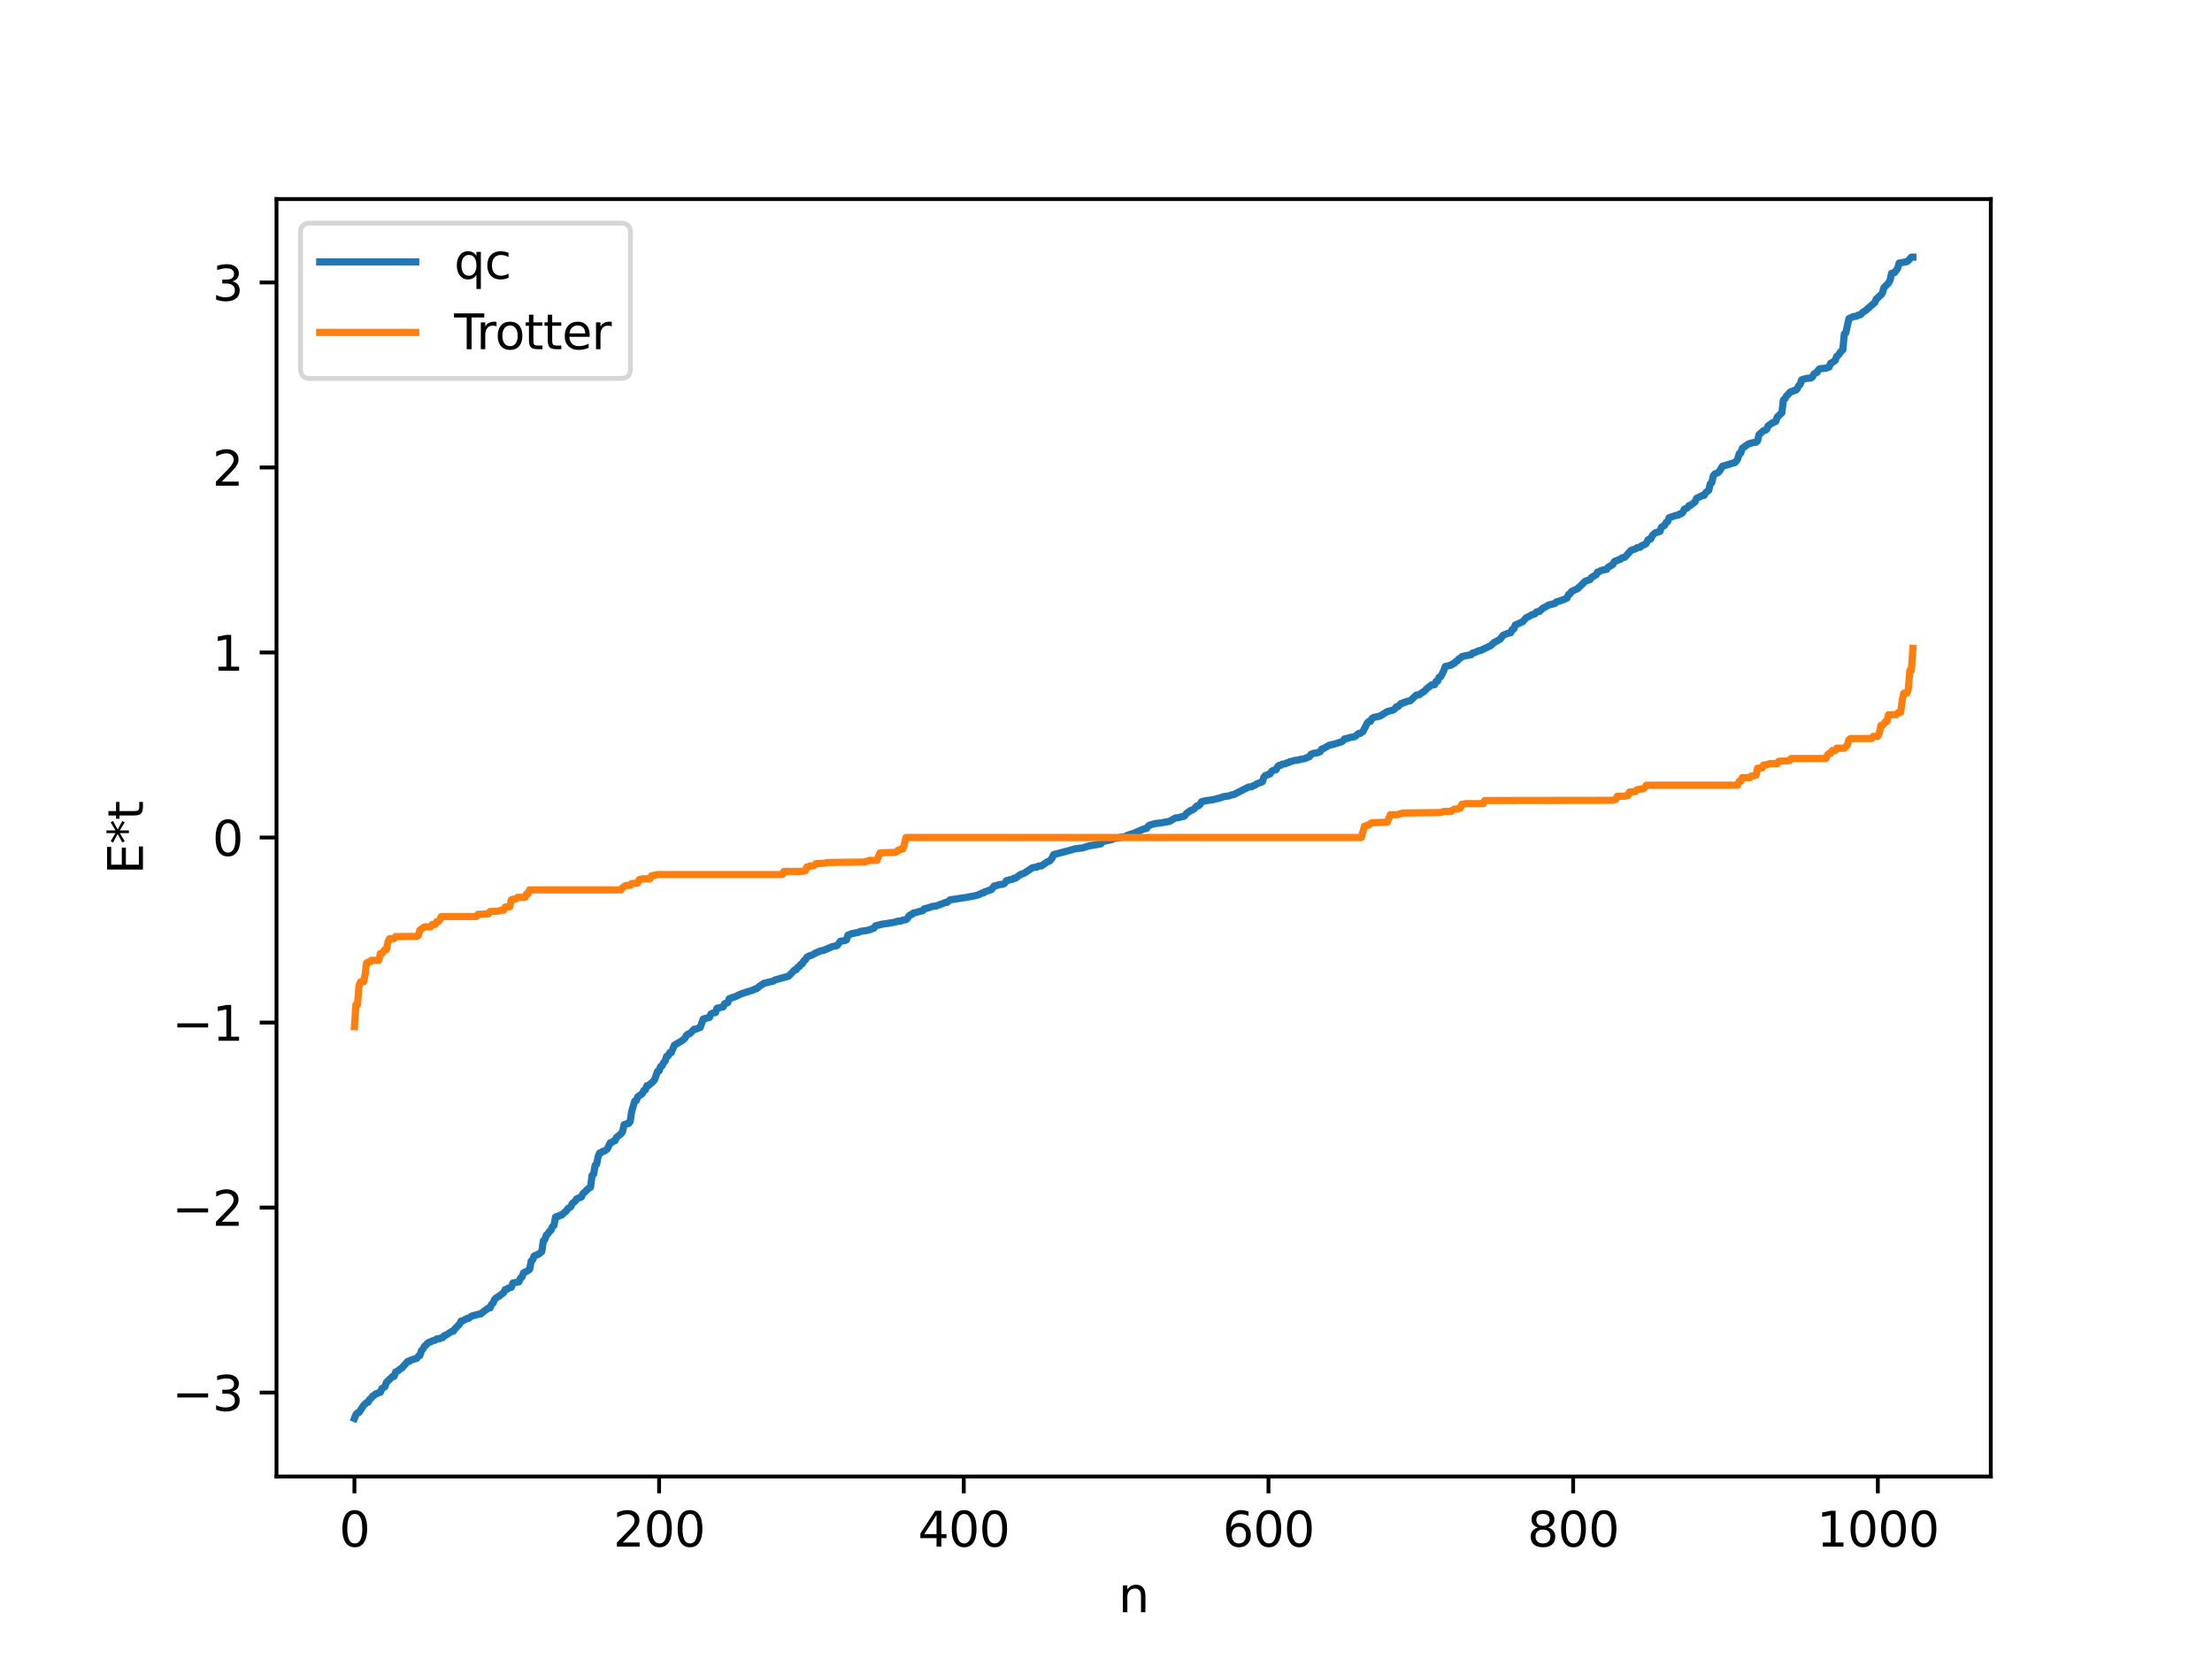 <?xml version="1.0" encoding="utf-8" standalone="no"?>
<!DOCTYPE svg PUBLIC "-//W3C//DTD SVG 1.1//EN"
  "http://www.w3.org/Graphics/SVG/1.1/DTD/svg11.dtd">
<svg xmlns:xlink="http://www.w3.org/1999/xlink" width="460.8pt" height="345.6pt" viewBox="0 0 460.8 345.6" xmlns="http://www.w3.org/2000/svg" version="1.1">
 <defs>
  <style type="text/css">*{stroke-linejoin: round; stroke-linecap: butt}</style>
 </defs>
 <g id="figure_1">
  <g id="patch_1">
   <path d="M 0 345.6 
L 460.8 345.6 
L 460.8 0 
L 0 0 
z
" style="fill: #ffffff"/>
  </g>
  <g id="axes_1">
   <g id="patch_2">
    <path d="M 57.6 307.584 
L 414.72 307.584 
L 414.72 41.472 
L 57.6 41.472 
z
" style="fill: #ffffff"/>
   </g>
   <g id="matplotlib.axis_1">
    <g id="xtick_1">
     <g id="line2d_1">
      <defs>
       <path id="m73f99ec371" d="M 0 0 
L 0 3.5 
" style="stroke: #000000; stroke-width: 0.8"/>
      </defs>
      <g>
       <use xlink:href="#m73f99ec371" x="73.833" y="307.584" style="stroke: #000000; stroke-width: 0.8"/>
      </g>
     </g>
     <g id="text_1">
      <!-- 0 -->
      <g transform="translate(70.651 322.182) scale(0.1 -0.1)">
       <defs>
        <path id="DejaVuSans-30" d="M 2034 4250 
Q 1547 4250 1301 3770 
Q 1056 3291 1056 2328 
Q 1056 1369 1301 889 
Q 1547 409 2034 409 
Q 2525 409 2770 889 
Q 3016 1369 3016 2328 
Q 3016 3291 2770 3770 
Q 2525 4250 2034 4250 
z
M 2034 4750 
Q 2819 4750 3233 4129 
Q 3647 3509 3647 2328 
Q 3647 1150 3233 529 
Q 2819 -91 2034 -91 
Q 1250 -91 836 529 
Q 422 1150 422 2328 
Q 422 3509 836 4129 
Q 1250 4750 2034 4750 
z
" transform="scale(0.016)"/>
       </defs>
       <use xlink:href="#DejaVuSans-30"/>
      </g>
     </g>
    </g>
    <g id="xtick_2">
     <g id="line2d_2">
      <g>
       <use xlink:href="#m73f99ec371" x="137.304" y="307.584" style="stroke: #000000; stroke-width: 0.8"/>
      </g>
     </g>
     <g id="text_2">
      <!-- 200 -->
      <g transform="translate(127.76 322.182) scale(0.1 -0.1)">
       <defs>
        <path id="DejaVuSans-32" d="M 1228 531 
L 3431 531 
L 3431 0 
L 469 0 
L 469 531 
Q 828 903 1448 1529 
Q 2069 2156 2228 2338 
Q 2531 2678 2651 2914 
Q 2772 3150 2772 3378 
Q 2772 3750 2511 3984 
Q 2250 4219 1831 4219 
Q 1534 4219 1204 4116 
Q 875 4013 500 3803 
L 500 4441 
Q 881 4594 1212 4672 
Q 1544 4750 1819 4750 
Q 2544 4750 2975 4387 
Q 3406 4025 3406 3419 
Q 3406 3131 3298 2873 
Q 3191 2616 2906 2266 
Q 2828 2175 2409 1742 
Q 1991 1309 1228 531 
z
" transform="scale(0.016)"/>
       </defs>
       <use xlink:href="#DejaVuSans-32"/>
       <use xlink:href="#DejaVuSans-30" x="63.623"/>
       <use xlink:href="#DejaVuSans-30" x="127.246"/>
      </g>
     </g>
    </g>
    <g id="xtick_3">
     <g id="line2d_3">
      <g>
       <use xlink:href="#m73f99ec371" x="200.775" y="307.584" style="stroke: #000000; stroke-width: 0.8"/>
      </g>
     </g>
     <g id="text_3">
      <!-- 400 -->
      <g transform="translate(191.231 322.182) scale(0.1 -0.1)">
       <defs>
        <path id="DejaVuSans-34" d="M 2419 4116 
L 825 1625 
L 2419 1625 
L 2419 4116 
z
M 2253 4666 
L 3047 4666 
L 3047 1625 
L 3713 1625 
L 3713 1100 
L 3047 1100 
L 3047 0 
L 2419 0 
L 2419 1100 
L 313 1100 
L 313 1709 
L 2253 4666 
z
" transform="scale(0.016)"/>
       </defs>
       <use xlink:href="#DejaVuSans-34"/>
       <use xlink:href="#DejaVuSans-30" x="63.623"/>
       <use xlink:href="#DejaVuSans-30" x="127.246"/>
      </g>
     </g>
    </g>
    <g id="xtick_4">
     <g id="line2d_4">
      <g>
       <use xlink:href="#m73f99ec371" x="264.246" y="307.584" style="stroke: #000000; stroke-width: 0.8"/>
      </g>
     </g>
     <g id="text_4">
      <!-- 600 -->
      <g transform="translate(254.702 322.182) scale(0.1 -0.1)">
       <defs>
        <path id="DejaVuSans-36" d="M 2113 2584 
Q 1688 2584 1439 2293 
Q 1191 2003 1191 1497 
Q 1191 994 1439 701 
Q 1688 409 2113 409 
Q 2538 409 2786 701 
Q 3034 994 3034 1497 
Q 3034 2003 2786 2293 
Q 2538 2584 2113 2584 
z
M 3366 4563 
L 3366 3988 
Q 3128 4100 2886 4159 
Q 2644 4219 2406 4219 
Q 1781 4219 1451 3797 
Q 1122 3375 1075 2522 
Q 1259 2794 1537 2939 
Q 1816 3084 2150 3084 
Q 2853 3084 3261 2657 
Q 3669 2231 3669 1497 
Q 3669 778 3244 343 
Q 2819 -91 2113 -91 
Q 1303 -91 875 529 
Q 447 1150 447 2328 
Q 447 3434 972 4092 
Q 1497 4750 2381 4750 
Q 2619 4750 2861 4703 
Q 3103 4656 3366 4563 
z
" transform="scale(0.016)"/>
       </defs>
       <use xlink:href="#DejaVuSans-36"/>
       <use xlink:href="#DejaVuSans-30" x="63.623"/>
       <use xlink:href="#DejaVuSans-30" x="127.246"/>
      </g>
     </g>
    </g>
    <g id="xtick_5">
     <g id="line2d_5">
      <g>
       <use xlink:href="#m73f99ec371" x="327.717" y="307.584" style="stroke: #000000; stroke-width: 0.8"/>
      </g>
     </g>
     <g id="text_5">
      <!-- 800 -->
      <g transform="translate(318.173 322.182) scale(0.1 -0.1)">
       <defs>
        <path id="DejaVuSans-38" d="M 2034 2216 
Q 1584 2216 1326 1975 
Q 1069 1734 1069 1313 
Q 1069 891 1326 650 
Q 1584 409 2034 409 
Q 2484 409 2743 651 
Q 3003 894 3003 1313 
Q 3003 1734 2745 1975 
Q 2488 2216 2034 2216 
z
M 1403 2484 
Q 997 2584 770 2862 
Q 544 3141 544 3541 
Q 544 4100 942 4425 
Q 1341 4750 2034 4750 
Q 2731 4750 3128 4425 
Q 3525 4100 3525 3541 
Q 3525 3141 3298 2862 
Q 3072 2584 2669 2484 
Q 3125 2378 3379 2068 
Q 3634 1759 3634 1313 
Q 3634 634 3220 271 
Q 2806 -91 2034 -91 
Q 1263 -91 848 271 
Q 434 634 434 1313 
Q 434 1759 690 2068 
Q 947 2378 1403 2484 
z
M 1172 3481 
Q 1172 3119 1398 2916 
Q 1625 2713 2034 2713 
Q 2441 2713 2670 2916 
Q 2900 3119 2900 3481 
Q 2900 3844 2670 4047 
Q 2441 4250 2034 4250 
Q 1625 4250 1398 4047 
Q 1172 3844 1172 3481 
z
" transform="scale(0.016)"/>
       </defs>
       <use xlink:href="#DejaVuSans-38"/>
       <use xlink:href="#DejaVuSans-30" x="63.623"/>
       <use xlink:href="#DejaVuSans-30" x="127.246"/>
      </g>
     </g>
    </g>
    <g id="xtick_6">
     <g id="line2d_6">
      <g>
       <use xlink:href="#m73f99ec371" x="391.188" y="307.584" style="stroke: #000000; stroke-width: 0.8"/>
      </g>
     </g>
     <g id="text_6">
      <!-- 1000 -->
      <g transform="translate(378.463 322.182) scale(0.1 -0.1)">
       <defs>
        <path id="DejaVuSans-31" d="M 794 531 
L 1825 531 
L 1825 4091 
L 703 3866 
L 703 4441 
L 1819 4666 
L 2450 4666 
L 2450 531 
L 3481 531 
L 3481 0 
L 794 0 
L 794 531 
z
" transform="scale(0.016)"/>
       </defs>
       <use xlink:href="#DejaVuSans-31"/>
       <use xlink:href="#DejaVuSans-30" x="63.623"/>
       <use xlink:href="#DejaVuSans-30" x="127.246"/>
       <use xlink:href="#DejaVuSans-30" x="190.869"/>
      </g>
     </g>
    </g>
    <g id="text_7">
     <!-- n -->
     <g transform="translate(232.991 335.861) scale(0.1 -0.1)">
      <defs>
       <path id="DejaVuSans-6e" d="M 3513 2113 
L 3513 0 
L 2938 0 
L 2938 2094 
Q 2938 2591 2744 2837 
Q 2550 3084 2163 3084 
Q 1697 3084 1428 2787 
Q 1159 2491 1159 1978 
L 1159 0 
L 581 0 
L 581 3500 
L 1159 3500 
L 1159 2956 
Q 1366 3272 1645 3428 
Q 1925 3584 2291 3584 
Q 2894 3584 3203 3211 
Q 3513 2838 3513 2113 
z
" transform="scale(0.016)"/>
      </defs>
      <use xlink:href="#DejaVuSans-6e"/>
     </g>
    </g>
   </g>
   <g id="matplotlib.axis_2">
    <g id="ytick_1">
     <g id="line2d_7">
      <defs>
       <path id="mb1a46b361c" d="M 0 0 
L -3.5 0 
" style="stroke: #000000; stroke-width: 0.8"/>
      </defs>
      <g>
       <use xlink:href="#mb1a46b361c" x="57.6" y="290.105" style="stroke: #000000; stroke-width: 0.8"/>
      </g>
     </g>
     <g id="text_8">
      <!-- −3 -->
      <g transform="translate(35.858 293.905) scale(0.1 -0.1)">
       <defs>
        <path id="DejaVuSans-2212" d="M 678 2272 
L 4684 2272 
L 4684 1741 
L 678 1741 
L 678 2272 
z
" transform="scale(0.016)"/>
        <path id="DejaVuSans-33" d="M 2597 2516 
Q 3050 2419 3304 2112 
Q 3559 1806 3559 1356 
Q 3559 666 3084 287 
Q 2609 -91 1734 -91 
Q 1441 -91 1130 -33 
Q 819 25 488 141 
L 488 750 
Q 750 597 1062 519 
Q 1375 441 1716 441 
Q 2309 441 2620 675 
Q 2931 909 2931 1356 
Q 2931 1769 2642 2001 
Q 2353 2234 1838 2234 
L 1294 2234 
L 1294 2753 
L 1863 2753 
Q 2328 2753 2575 2939 
Q 2822 3125 2822 3475 
Q 2822 3834 2567 4026 
Q 2313 4219 1838 4219 
Q 1578 4219 1281 4162 
Q 984 4106 628 3988 
L 628 4550 
Q 988 4650 1302 4700 
Q 1616 4750 1894 4750 
Q 2613 4750 3031 4423 
Q 3450 4097 3450 3541 
Q 3450 3153 3228 2886 
Q 3006 2619 2597 2516 
z
" transform="scale(0.016)"/>
       </defs>
       <use xlink:href="#DejaVuSans-2212"/>
       <use xlink:href="#DejaVuSans-33" x="83.789"/>
      </g>
     </g>
    </g>
    <g id="ytick_2">
     <g id="line2d_8">
      <g>
       <use xlink:href="#mb1a46b361c" x="57.6" y="251.561" style="stroke: #000000; stroke-width: 0.8"/>
      </g>
     </g>
     <g id="text_9">
      <!-- −2 -->
      <g transform="translate(35.858 255.36) scale(0.1 -0.1)">
       <use xlink:href="#DejaVuSans-2212"/>
       <use xlink:href="#DejaVuSans-32" x="83.789"/>
      </g>
     </g>
    </g>
    <g id="ytick_3">
     <g id="line2d_9">
      <g>
       <use xlink:href="#mb1a46b361c" x="57.6" y="213.016" style="stroke: #000000; stroke-width: 0.8"/>
      </g>
     </g>
     <g id="text_10">
      <!-- −1 -->
      <g transform="translate(35.858 216.815) scale(0.1 -0.1)">
       <use xlink:href="#DejaVuSans-2212"/>
       <use xlink:href="#DejaVuSans-31" x="83.789"/>
      </g>
     </g>
    </g>
    <g id="ytick_4">
     <g id="line2d_10">
      <g>
       <use xlink:href="#mb1a46b361c" x="57.6" y="174.471" style="stroke: #000000; stroke-width: 0.8"/>
      </g>
     </g>
     <g id="text_11">
      <!-- 0 -->
      <g transform="translate(44.237 178.27) scale(0.1 -0.1)">
       <use xlink:href="#DejaVuSans-30"/>
      </g>
     </g>
    </g>
    <g id="ytick_5">
     <g id="line2d_11">
      <g>
       <use xlink:href="#mb1a46b361c" x="57.6" y="135.926" style="stroke: #000000; stroke-width: 0.8"/>
      </g>
     </g>
     <g id="text_12">
      <!-- 1 -->
      <g transform="translate(44.237 139.726) scale(0.1 -0.1)">
       <use xlink:href="#DejaVuSans-31"/>
      </g>
     </g>
    </g>
    <g id="ytick_6">
     <g id="line2d_12">
      <g>
       <use xlink:href="#mb1a46b361c" x="57.6" y="97.382" style="stroke: #000000; stroke-width: 0.8"/>
      </g>
     </g>
     <g id="text_13">
      <!-- 2 -->
      <g transform="translate(44.237 101.181) scale(0.1 -0.1)">
       <use xlink:href="#DejaVuSans-32"/>
      </g>
     </g>
    </g>
    <g id="ytick_7">
     <g id="line2d_13">
      <g>
       <use xlink:href="#mb1a46b361c" x="57.6" y="58.837" style="stroke: #000000; stroke-width: 0.8"/>
      </g>
     </g>
     <g id="text_14">
      <!-- 3 -->
      <g transform="translate(44.237 62.636) scale(0.1 -0.1)">
       <use xlink:href="#DejaVuSans-33"/>
      </g>
     </g>
    </g>
    <g id="text_15">
     <!-- E*t -->
     <g transform="translate(29.778 182.148) rotate(-90) scale(0.1 -0.1)">
      <defs>
       <path id="DejaVuSans-45" d="M 628 4666 
L 3578 4666 
L 3578 4134 
L 1259 4134 
L 1259 2753 
L 3481 2753 
L 3481 2222 
L 1259 2222 
L 1259 531 
L 3634 531 
L 3634 0 
L 628 0 
L 628 4666 
z
" transform="scale(0.016)"/>
       <path id="DejaVuSans-2a" d="M 3009 3897 
L 1888 3291 
L 3009 2681 
L 2828 2375 
L 1778 3009 
L 1778 1831 
L 1422 1831 
L 1422 3009 
L 372 2375 
L 191 2681 
L 1313 3291 
L 191 3897 
L 372 4206 
L 1422 3572 
L 1422 4750 
L 1778 4750 
L 1778 3572 
L 2828 4206 
L 3009 3897 
z
" transform="scale(0.016)"/>
       <path id="DejaVuSans-74" d="M 1172 4494 
L 1172 3500 
L 2356 3500 
L 2356 3053 
L 1172 3053 
L 1172 1153 
Q 1172 725 1289 603 
Q 1406 481 1766 481 
L 2356 481 
L 2356 0 
L 1766 0 
Q 1100 0 847 248 
Q 594 497 594 1153 
L 594 3053 
L 172 3053 
L 172 3500 
L 594 3500 
L 594 4494 
L 1172 4494 
z
" transform="scale(0.016)"/>
      </defs>
      <use xlink:href="#DejaVuSans-45"/>
      <use xlink:href="#DejaVuSans-2a" x="63.184"/>
      <use xlink:href="#DejaVuSans-74" x="113.184"/>
     </g>
    </g>
   </g>
   <g id="line2d_14">
    <path d="M 73.833 295.488 
L 74.15 294.697 
L 74.467 294.325 
L 74.785 294.239 
L 75.737 292.79 
L 76.372 292.17 
L 76.689 292.097 
L 77.006 291.509 
L 77.324 291.259 
L 77.641 290.81 
L 77.958 290.65 
L 78.276 290.356 
L 78.593 290.301 
L 78.91 290.1 
L 79.228 290.051 
L 79.545 289.276 
L 80.18 288.876 
L 80.497 287.973 
L 81.767 286.762 
L 82.084 286.734 
L 82.401 285.831 
L 83.036 285.488 
L 83.353 285.179 
L 83.671 285.03 
L 84.94 283.603 
L 85.258 283.599 
L 85.575 283.339 
L 86.844 282.957 
L 87.162 282.514 
L 87.479 282.356 
L 87.796 281.38 
L 88.114 281.016 
L 88.431 280.442 
L 88.748 280.214 
L 89.066 279.814 
L 89.383 279.614 
L 89.7 279.55 
L 90.018 279.35 
L 90.653 279.185 
L 90.97 278.921 
L 91.605 278.876 
L 91.922 278.68 
L 92.239 278.651 
L 92.557 278.223 
L 92.874 278.152 
L 93.826 277.529 
L 94.143 277.34 
L 94.461 277.304 
L 94.778 276.794 
L 95.413 276.153 
L 95.73 275.849 
L 96.048 275.201 
L 96.365 275.162 
L 97.317 274.653 
L 97.634 274.621 
L 98.269 274.162 
L 99.221 273.913 
L 99.856 273.734 
L 100.173 273.707 
L 100.808 273.169 
L 101.76 272.479 
L 102.077 272.466 
L 102.395 271.724 
L 102.712 271.46 
L 103.029 270.716 
L 103.347 270.381 
L 103.981 270.013 
L 104.934 269.255 
L 105.251 268.647 
L 105.568 268.599 
L 105.886 268.349 
L 106.52 268.168 
L 106.838 267.278 
L 108.107 267.029 
L 108.424 266.271 
L 108.742 266.022 
L 109.059 265.156 
L 110.011 264.673 
L 110.329 264.402 
L 110.646 262.722 
L 110.963 262.458 
L 111.281 261.641 
L 112.233 261.246 
L 112.867 260.726 
L 113.185 258.484 
L 113.502 258.223 
L 113.82 257.271 
L 114.137 257.021 
L 114.454 256.551 
L 114.772 256.294 
L 115.089 255.538 
L 115.406 255.289 
L 115.724 253.529 
L 116.041 253.395 
L 116.358 253.393 
L 116.676 253.137 
L 116.993 253.126 
L 117.628 252.514 
L 117.945 252.321 
L 118.262 251.808 
L 118.897 251.39 
L 119.215 250.713 
L 119.849 250.181 
L 120.167 249.718 
L 121.119 249.357 
L 121.436 248.651 
L 121.753 248.399 
L 122.388 247.748 
L 123.023 247.303 
L 123.34 244.841 
L 123.658 244.591 
L 123.975 242.756 
L 124.292 242.502 
L 124.61 240.921 
L 124.927 240.172 
L 125.244 240.11 
L 125.562 239.86 
L 125.879 239.799 
L 126.514 239.346 
L 127.148 238.032 
L 127.466 237.974 
L 127.783 237.723 
L 128.1 237.659 
L 128.418 236.954 
L 129.37 236.182 
L 129.687 235.754 
L 130.005 234.298 
L 130.322 234.243 
L 130.639 234.048 
L 130.957 234.043 
L 131.274 233.615 
L 131.591 231.522 
L 132.226 229.382 
L 132.543 229.298 
L 132.861 228.479 
L 133.813 227.813 
L 134.13 227.159 
L 134.448 227.018 
L 134.765 226.174 
L 135.082 226.149 
L 136.034 225.32 
L 136.352 224.948 
L 136.986 223.179 
L 137.304 223.094 
L 137.621 222.164 
L 137.939 222.008 
L 138.256 221.354 
L 138.573 221.021 
L 138.891 220.022 
L 139.208 219.935 
L 139.525 219.291 
L 139.843 219.281 
L 140.477 217.727 
L 142.064 216.803 
L 142.699 216.261 
L 143.016 215.654 
L 143.334 215.419 
L 143.651 215.364 
L 144.286 214.73 
L 144.603 214.403 
L 144.92 214.401 
L 145.872 214.03 
L 146.507 212.26 
L 147.777 211.957 
L 148.094 211.244 
L 148.411 211.057 
L 149.046 210.941 
L 149.363 210.04 
L 150.633 209.767 
L 150.95 209.103 
L 151.585 208.871 
L 151.902 208.069 
L 152.537 207.818 
L 153.172 207.625 
L 154.441 207.019 
L 155.71 206.61 
L 156.98 206.213 
L 157.297 205.998 
L 157.615 205.972 
L 158.249 205.423 
L 159.201 204.824 
L 160.788 204.449 
L 161.105 204.389 
L 161.423 204.142 
L 164.279 203.353 
L 165.548 202.04 
L 165.866 201.989 
L 166.183 201.489 
L 166.5 201.38 
L 166.818 200.886 
L 167.135 200.77 
L 167.453 200.158 
L 167.77 199.97 
L 168.087 199.419 
L 168.722 199.064 
L 169.039 199.013 
L 169.991 198.485 
L 170.943 198.087 
L 171.578 197.968 
L 173.482 197.156 
L 174.117 197.059 
L 174.434 196.938 
L 175.069 196.071 
L 176.021 195.928 
L 176.339 195.794 
L 176.656 194.789 
L 176.973 194.734 
L 177.291 194.527 
L 178.877 194.208 
L 179.195 194.029 
L 180.464 193.858 
L 181.099 193.691 
L 181.416 193.618 
L 181.734 193.427 
L 182.051 193.368 
L 182.368 192.884 
L 183.638 192.545 
L 184.907 192.364 
L 186.177 192.138 
L 186.494 192.118 
L 186.811 191.937 
L 187.763 191.849 
L 188.081 191.669 
L 188.715 191.588 
L 189.033 191.348 
L 189.35 190.813 
L 189.667 190.554 
L 189.985 190.495 
L 190.302 190.173 
L 190.62 190.152 
L 191.572 189.862 
L 192.206 189.731 
L 192.524 189.339 
L 193.793 188.999 
L 194.11 188.842 
L 195.062 188.729 
L 196.967 187.995 
L 197.284 187.989 
L 197.919 187.458 
L 199.188 187.27 
L 200.458 187.058 
L 201.092 186.984 
L 202.996 186.623 
L 203.631 186.468 
L 204.266 186.212 
L 204.583 186.026 
L 204.9 186.001 
L 205.218 185.746 
L 205.535 185.673 
L 206.17 185.417 
L 206.487 185.343 
L 207.122 184.55 
L 207.439 184.543 
L 208.074 184.303 
L 209.026 184.181 
L 209.343 183.944 
L 209.661 183.446 
L 209.978 183.418 
L 210.296 183.275 
L 210.93 183.175 
L 211.248 182.938 
L 211.565 182.935 
L 212.517 182.212 
L 213.469 181.843 
L 215.056 180.773 
L 215.691 180.654 
L 216.008 180.641 
L 216.325 180.411 
L 216.96 180.379 
L 218.229 179.496 
L 218.547 179.421 
L 218.864 179.157 
L 219.181 178.703 
L 219.499 178.033 
L 222.672 177.195 
L 223.942 176.826 
L 224.894 176.7 
L 225.529 176.643 
L 226.163 176.425 
L 226.798 176.23 
L 228.702 175.909 
L 229.337 175.785 
L 229.654 175.33 
L 230.606 175.127 
L 231.558 174.904 
L 232.193 174.658 
L 233.145 174.573 
L 233.462 174.39 
L 234.415 174.313 
L 234.732 174.062 
L 236.319 173.533 
L 238.223 172.699 
L 238.858 172.577 
L 239.175 172.129 
L 239.492 171.88 
L 240.762 171.533 
L 241.714 171.45 
L 243.618 171.109 
L 244.887 170.385 
L 245.522 170.334 
L 246.157 170.136 
L 246.474 170.098 
L 246.791 169.946 
L 247.109 169.491 
L 248.061 168.82 
L 248.378 168.758 
L 248.696 168.56 
L 249.33 167.893 
L 249.648 167.868 
L 249.965 167.611 
L 250.282 167.027 
L 251.234 166.785 
L 252.504 166.626 
L 254.408 166.162 
L 254.725 165.986 
L 255.995 165.803 
L 256.629 165.564 
L 256.947 165.551 
L 260.12 163.95 
L 260.755 163.901 
L 261.072 163.675 
L 261.39 163.598 
L 261.707 163.342 
L 262.342 163.099 
L 262.977 162.85 
L 263.294 161.883 
L 263.611 161.532 
L 263.929 161.482 
L 264.246 161.278 
L 264.563 161.226 
L 264.881 160.713 
L 265.198 160.499 
L 265.833 160.334 
L 266.15 159.693 
L 266.467 159.448 
L 266.785 159.436 
L 267.102 159.192 
L 267.737 159.11 
L 268.054 158.92 
L 268.372 158.889 
L 268.689 158.665 
L 269.006 158.638 
L 269.641 158.415 
L 270.276 158.359 
L 270.91 158.195 
L 271.862 158.013 
L 272.815 157.602 
L 273.132 157.117 
L 273.767 156.894 
L 274.401 156.829 
L 275.036 156.575 
L 275.353 156.024 
L 275.671 155.957 
L 276.94 155.23 
L 277.575 155.098 
L 278.21 154.927 
L 279.479 154.537 
L 279.796 154.312 
L 280.114 153.905 
L 280.748 153.815 
L 281.066 153.66 
L 282.018 153.495 
L 282.335 153.396 
L 282.97 152.815 
L 283.287 152.803 
L 283.922 152.397 
L 284.874 150.538 
L 285.191 150.284 
L 285.509 150.256 
L 285.826 149.66 
L 286.143 149.455 
L 287.413 149.202 
L 289 148.233 
L 290.269 147.9 
L 290.586 147.644 
L 290.904 147.223 
L 291.221 147.208 
L 291.856 146.56 
L 292.173 146.527 
L 292.491 146.314 
L 292.808 146.287 
L 293.125 146.092 
L 293.76 146.005 
L 295.029 144.805 
L 295.664 144.717 
L 296.299 144.241 
L 296.616 144.092 
L 297.251 143.444 
L 298.203 142.687 
L 298.838 142.645 
L 299.155 141.951 
L 299.472 141.916 
L 299.79 141.084 
L 300.107 140.999 
L 300.742 139.774 
L 301.059 138.857 
L 302.329 138.541 
L 302.646 138.258 
L 302.963 138.175 
L 303.281 137.808 
L 303.598 137.677 
L 303.915 137.246 
L 304.233 137.087 
L 304.55 136.771 
L 305.502 136.558 
L 306.454 136.4 
L 306.772 136.036 
L 307.089 136.001 
L 308.041 135.547 
L 308.358 135.536 
L 310.58 134.486 
L 311.215 133.861 
L 312.484 133.18 
L 313.119 132.345 
L 314.071 131.947 
L 314.705 131.806 
L 315.023 131.129 
L 315.34 131.039 
L 315.658 130.206 
L 317.244 129.497 
L 317.879 128.736 
L 319.148 128.062 
L 319.783 127.853 
L 320.1 127.465 
L 320.735 127.355 
L 321.37 126.723 
L 322.005 126.404 
L 322.639 126.033 
L 323.909 125.713 
L 324.226 125.382 
L 324.861 125.204 
L 325.813 124.878 
L 326.448 124.581 
L 326.765 123.828 
L 327.082 123.677 
L 327.4 123.206 
L 328.669 122.609 
L 330.256 121.065 
L 331.208 120.748 
L 331.525 120.292 
L 332.477 119.756 
L 332.795 119.173 
L 333.112 119.117 
L 333.429 118.883 
L 334.064 118.719 
L 334.699 118.609 
L 335.016 118.153 
L 335.968 117.614 
L 336.286 117.018 
L 336.603 116.822 
L 336.92 116.776 
L 337.238 116.573 
L 337.555 116.518 
L 337.872 116.21 
L 338.507 116.067 
L 339.777 114.637 
L 340.411 114.43 
L 340.729 114.326 
L 341.046 114.08 
L 341.681 113.998 
L 341.998 113.666 
L 342.633 113.416 
L 342.95 113.217 
L 343.267 112.511 
L 343.585 112.288 
L 343.902 112.257 
L 344.22 111.527 
L 344.854 110.975 
L 345.806 110.705 
L 346.124 109.802 
L 346.758 109.456 
L 347.076 108.835 
L 347.393 108.672 
L 347.71 107.851 
L 348.98 107.416 
L 349.615 107.3 
L 349.932 107.046 
L 350.249 107.029 
L 350.567 106.693 
L 350.884 106.056 
L 351.519 105.806 
L 351.836 105.329 
L 352.153 105.276 
L 352.788 104.78 
L 353.105 104.551 
L 353.423 103.817 
L 354.375 103.362 
L 354.692 103.198 
L 355.01 103.189 
L 355.327 102.638 
L 355.962 102.131 
L 356.279 100.792 
L 356.596 100.53 
L 356.914 99.133 
L 357.231 98.744 
L 357.866 98.477 
L 358.183 98.179 
L 358.818 97.121 
L 359.77 96.858 
L 361.039 96.45 
L 361.357 96.394 
L 361.674 96.103 
L 361.991 95.609 
L 362.309 94.504 
L 362.626 94.381 
L 362.943 93.392 
L 363.896 92.719 
L 364.213 92.479 
L 365.165 92.212 
L 365.8 92.136 
L 366.117 91.869 
L 366.434 90.549 
L 367.386 89.695 
L 367.704 89.647 
L 368.021 89.428 
L 368.339 88.713 
L 369.291 88.045 
L 369.925 87.795 
L 370.243 86.874 
L 371.195 85.972 
L 371.512 83.325 
L 371.829 83.075 
L 372.147 82.486 
L 372.464 82.231 
L 372.781 81.811 
L 373.099 81.583 
L 373.416 81.544 
L 373.734 81.333 
L 374.051 81.301 
L 374.368 81.034 
L 374.686 80.355 
L 375.003 80.088 
L 375.32 79.127 
L 376.272 78.842 
L 377.224 78.748 
L 377.542 78.556 
L 377.859 77.943 
L 378.177 77.693 
L 378.494 77.608 
L 378.811 77.059 
L 379.129 76.812 
L 380.398 76.703 
L 381.033 76.466 
L 381.35 75.686 
L 381.985 75.327 
L 382.302 75.072 
L 382.62 74.247 
L 382.937 73.997 
L 383.572 73.136 
L 383.889 72.886 
L 384.206 69.576 
L 384.524 69.323 
L 385.158 66.391 
L 386.11 65.937 
L 386.745 65.873 
L 387.062 65.656 
L 387.38 65.623 
L 387.697 65.46 
L 388.015 65.087 
L 388.649 64.685 
L 390.553 63.014 
L 390.871 62.261 
L 391.188 62.063 
L 391.505 61.67 
L 391.823 61.47 
L 392.14 61.042 
L 392.458 59.922 
L 393.41 58.969 
L 393.727 58.388 
L 394.044 56.939 
L 394.679 56.775 
L 395.314 55.906 
L 395.631 54.798 
L 396.583 54.633 
L 397.218 54.512 
L 397.535 54.281 
L 398.17 53.575 
L 398.487 53.568 
L 398.487 53.568 
" clip-path="url(#pda14795bea)" style="fill: none; stroke: #1f77b4; stroke-width: 1.5; stroke-linecap: square"/>
   </g>
   <g id="line2d_15">
    <path d="M 73.833 213.882 
L 74.15 209.284 
L 74.467 209.284 
L 74.785 205.352 
L 75.102 204.536 
L 75.737 204.536 
L 76.054 203.065 
L 76.372 200.582 
L 76.689 200.43 
L 77.006 200.43 
L 77.324 200.045 
L 78.91 200.045 
L 79.228 198.645 
L 79.545 198.645 
L 80.18 197.824 
L 80.497 197.824 
L 80.815 196.275 
L 81.132 195.546 
L 82.084 195.534 
L 82.401 195.102 
L 86.844 195.078 
L 87.162 194.841 
L 87.479 193.719 
L 88.431 193.082 
L 89.7 193.082 
L 90.018 192.586 
L 90.653 192.586 
L 90.97 192.009 
L 91.287 192.009 
L 91.605 191.708 
L 91.922 190.936 
L 99.221 190.936 
L 99.539 190.475 
L 101.76 190.366 
L 102.077 189.889 
L 103.981 189.781 
L 104.299 189.595 
L 104.934 189.595 
L 105.251 188.941 
L 106.203 188.908 
L 106.52 187.431 
L 107.155 187.285 
L 107.472 187.285 
L 107.79 186.944 
L 109.377 186.944 
L 109.694 186.198 
L 110.011 186.198 
L 110.329 185.373 
L 129.37 185.373 
L 129.687 184.905 
L 130.322 184.464 
L 131.274 184.436 
L 131.591 184.052 
L 132.861 183.965 
L 133.178 183.227 
L 133.496 183.227 
L 133.813 183.072 
L 135.4 183.072 
L 135.717 182.443 
L 136.986 182.18 
L 163.01 182.18 
L 163.327 181.527 
L 167.135 181.527 
L 167.453 181.407 
L 167.77 181.407 
L 168.087 180.599 
L 168.405 180.599 
L 168.722 180.383 
L 169.357 180.383 
L 169.674 180.244 
L 169.991 179.911 
L 171.896 179.81 
L 172.213 179.675 
L 180.147 179.576 
L 180.464 179.404 
L 180.781 179.404 
L 181.099 179.235 
L 182.686 179.235 
L 183.32 177.664 
L 186.494 177.559 
L 186.811 177.421 
L 187.129 177.076 
L 187.446 177.076 
L 187.763 176.842 
L 188.081 176.842 
L 188.398 175.864 
L 188.715 174.471 
L 283.605 174.471 
L 284.239 172.101 
L 284.557 172.101 
L 284.874 171.867 
L 285.191 171.867 
L 285.509 171.521 
L 285.826 171.383 
L 289 171.278 
L 289.634 169.707 
L 291.221 169.707 
L 291.539 169.538 
L 291.856 169.538 
L 292.173 169.367 
L 300.107 169.267 
L 300.742 169.032 
L 302.329 169.032 
L 302.646 168.698 
L 302.963 168.559 
L 303.598 168.559 
L 303.915 168.343 
L 304.233 168.343 
L 304.55 167.535 
L 304.867 167.535 
L 305.185 167.415 
L 308.993 167.415 
L 309.31 166.762 
L 335.968 166.726 
L 336.603 166.499 
L 336.92 165.87 
L 338.507 165.87 
L 338.824 165.715 
L 339.142 165.715 
L 339.459 164.977 
L 340.729 164.89 
L 341.046 164.507 
L 342.315 164.308 
L 342.633 164.038 
L 342.95 163.569 
L 361.991 163.569 
L 362.309 162.744 
L 362.626 162.744 
L 362.943 161.998 
L 364.53 161.998 
L 364.848 161.658 
L 365.482 161.599 
L 365.8 161.512 
L 366.117 160.034 
L 367.069 160.002 
L 367.386 159.347 
L 368.021 159.347 
L 368.656 159.053 
L 370.243 159.053 
L 370.56 158.576 
L 372.781 158.467 
L 373.099 158.007 
L 380.398 158.007 
L 380.715 157.234 
L 381.033 156.933 
L 381.35 156.933 
L 381.667 156.357 
L 382.302 156.357 
L 382.62 155.86 
L 384.206 155.86 
L 384.841 155.223 
L 385.158 154.101 
L 385.476 153.865 
L 389.919 153.84 
L 390.236 153.409 
L 391.188 153.396 
L 391.505 152.667 
L 391.823 151.118 
L 392.14 151.118 
L 392.458 150.805 
L 392.775 150.298 
L 393.092 150.298 
L 393.41 148.897 
L 394.996 148.897 
L 395.314 148.513 
L 395.631 148.513 
L 395.948 148.36 
L 396.266 145.877 
L 396.583 144.406 
L 397.218 144.406 
L 397.535 143.59 
L 397.853 139.659 
L 398.17 139.659 
L 398.487 135.06 
L 398.487 135.06 
" clip-path="url(#pda14795bea)" style="fill: none; stroke: #ff7f0e; stroke-width: 1.5; stroke-linecap: square"/>
   </g>
   <g id="patch_3">
    <path d="M 57.6 307.584 
L 57.6 41.472 
" style="fill: none; stroke: #000000; stroke-width: 0.8; stroke-linejoin: miter; stroke-linecap: square"/>
   </g>
   <g id="patch_4">
    <path d="M 414.72 307.584 
L 414.72 41.472 
" style="fill: none; stroke: #000000; stroke-width: 0.8; stroke-linejoin: miter; stroke-linecap: square"/>
   </g>
   <g id="patch_5">
    <path d="M 57.6 307.584 
L 414.72 307.584 
" style="fill: none; stroke: #000000; stroke-width: 0.8; stroke-linejoin: miter; stroke-linecap: square"/>
   </g>
   <g id="patch_6">
    <path d="M 57.6 41.472 
L 414.72 41.472 
" style="fill: none; stroke: #000000; stroke-width: 0.8; stroke-linejoin: miter; stroke-linecap: square"/>
   </g>
   <g id="legend_1">
    <g id="patch_7">
     <path d="M 64.6 78.828 
L 129.342 78.828 
Q 131.342 78.828 131.342 76.828 
L 131.342 48.472 
Q 131.342 46.472 129.342 46.472 
L 64.6 46.472 
Q 62.6 46.472 62.6 48.472 
L 62.6 76.828 
Q 62.6 78.828 64.6 78.828 
z
" style="fill: #ffffff; opacity: 0.8; stroke: #cccccc; stroke-linejoin: miter"/>
    </g>
    <g id="line2d_16">
     <path d="M 66.6 54.57 
L 76.6 54.57 
L 86.6 54.57 
" style="fill: none; stroke: #1f77b4; stroke-width: 1.5; stroke-linecap: square"/>
    </g>
    <g id="text_16">
     <!-- qc -->
     <g transform="translate(94.6 58.07) scale(0.1 -0.1)">
      <defs>
       <path id="DejaVuSans-71" d="M 947 1747 
Q 947 1113 1208 752 
Q 1469 391 1925 391 
Q 2381 391 2643 752 
Q 2906 1113 2906 1747 
Q 2906 2381 2643 2742 
Q 2381 3103 1925 3103 
Q 1469 3103 1208 2742 
Q 947 2381 947 1747 
z
M 2906 525 
Q 2725 213 2448 61 
Q 2172 -91 1784 -91 
Q 1150 -91 751 415 
Q 353 922 353 1747 
Q 353 2572 751 3078 
Q 1150 3584 1784 3584 
Q 2172 3584 2448 3432 
Q 2725 3281 2906 2969 
L 2906 3500 
L 3481 3500 
L 3481 -1331 
L 2906 -1331 
L 2906 525 
z
" transform="scale(0.016)"/>
       <path id="DejaVuSans-63" d="M 3122 3366 
L 3122 2828 
Q 2878 2963 2633 3030 
Q 2388 3097 2138 3097 
Q 1578 3097 1268 2742 
Q 959 2388 959 1747 
Q 959 1106 1268 751 
Q 1578 397 2138 397 
Q 2388 397 2633 464 
Q 2878 531 3122 666 
L 3122 134 
Q 2881 22 2623 -34 
Q 2366 -91 2075 -91 
Q 1284 -91 818 406 
Q 353 903 353 1747 
Q 353 2603 823 3093 
Q 1294 3584 2113 3584 
Q 2378 3584 2631 3529 
Q 2884 3475 3122 3366 
z
" transform="scale(0.016)"/>
      </defs>
      <use xlink:href="#DejaVuSans-71"/>
      <use xlink:href="#DejaVuSans-63" x="63.477"/>
     </g>
    </g>
    <g id="line2d_17">
     <path d="M 66.6 69.249 
L 76.6 69.249 
L 86.6 69.249 
" style="fill: none; stroke: #ff7f0e; stroke-width: 1.5; stroke-linecap: square"/>
    </g>
    <g id="text_17">
     <!-- Trotter -->
     <g transform="translate(94.6 72.749) scale(0.1 -0.1)">
      <defs>
       <path id="DejaVuSans-54" d="M -19 4666 
L 3928 4666 
L 3928 4134 
L 2272 4134 
L 2272 0 
L 1638 0 
L 1638 4134 
L -19 4134 
L -19 4666 
z
" transform="scale(0.016)"/>
       <path id="DejaVuSans-72" d="M 2631 2963 
Q 2534 3019 2420 3045 
Q 2306 3072 2169 3072 
Q 1681 3072 1420 2755 
Q 1159 2438 1159 1844 
L 1159 0 
L 581 0 
L 581 3500 
L 1159 3500 
L 1159 2956 
Q 1341 3275 1631 3429 
Q 1922 3584 2338 3584 
Q 2397 3584 2469 3576 
Q 2541 3569 2628 3553 
L 2631 2963 
z
" transform="scale(0.016)"/>
       <path id="DejaVuSans-6f" d="M 1959 3097 
Q 1497 3097 1228 2736 
Q 959 2375 959 1747 
Q 959 1119 1226 758 
Q 1494 397 1959 397 
Q 2419 397 2687 759 
Q 2956 1122 2956 1747 
Q 2956 2369 2687 2733 
Q 2419 3097 1959 3097 
z
M 1959 3584 
Q 2709 3584 3137 3096 
Q 3566 2609 3566 1747 
Q 3566 888 3137 398 
Q 2709 -91 1959 -91 
Q 1206 -91 779 398 
Q 353 888 353 1747 
Q 353 2609 779 3096 
Q 1206 3584 1959 3584 
z
" transform="scale(0.016)"/>
       <path id="DejaVuSans-65" d="M 3597 1894 
L 3597 1613 
L 953 1613 
Q 991 1019 1311 708 
Q 1631 397 2203 397 
Q 2534 397 2845 478 
Q 3156 559 3463 722 
L 3463 178 
Q 3153 47 2828 -22 
Q 2503 -91 2169 -91 
Q 1331 -91 842 396 
Q 353 884 353 1716 
Q 353 2575 817 3079 
Q 1281 3584 2069 3584 
Q 2775 3584 3186 3129 
Q 3597 2675 3597 1894 
z
M 3022 2063 
Q 3016 2534 2758 2815 
Q 2500 3097 2075 3097 
Q 1594 3097 1305 2825 
Q 1016 2553 972 2059 
L 3022 2063 
z
" transform="scale(0.016)"/>
      </defs>
      <use xlink:href="#DejaVuSans-54"/>
      <use xlink:href="#DejaVuSans-72" x="46.334"/>
      <use xlink:href="#DejaVuSans-6f" x="85.197"/>
      <use xlink:href="#DejaVuSans-74" x="146.379"/>
      <use xlink:href="#DejaVuSans-74" x="185.588"/>
      <use xlink:href="#DejaVuSans-65" x="224.797"/>
      <use xlink:href="#DejaVuSans-72" x="286.32"/>
     </g>
    </g>
   </g>
  </g>
 </g>
 <defs>
  <clipPath id="pda14795bea">
   <rect x="57.6" y="41.472" width="357.12" height="266.112"/>
  </clipPath>
 </defs>
</svg>
